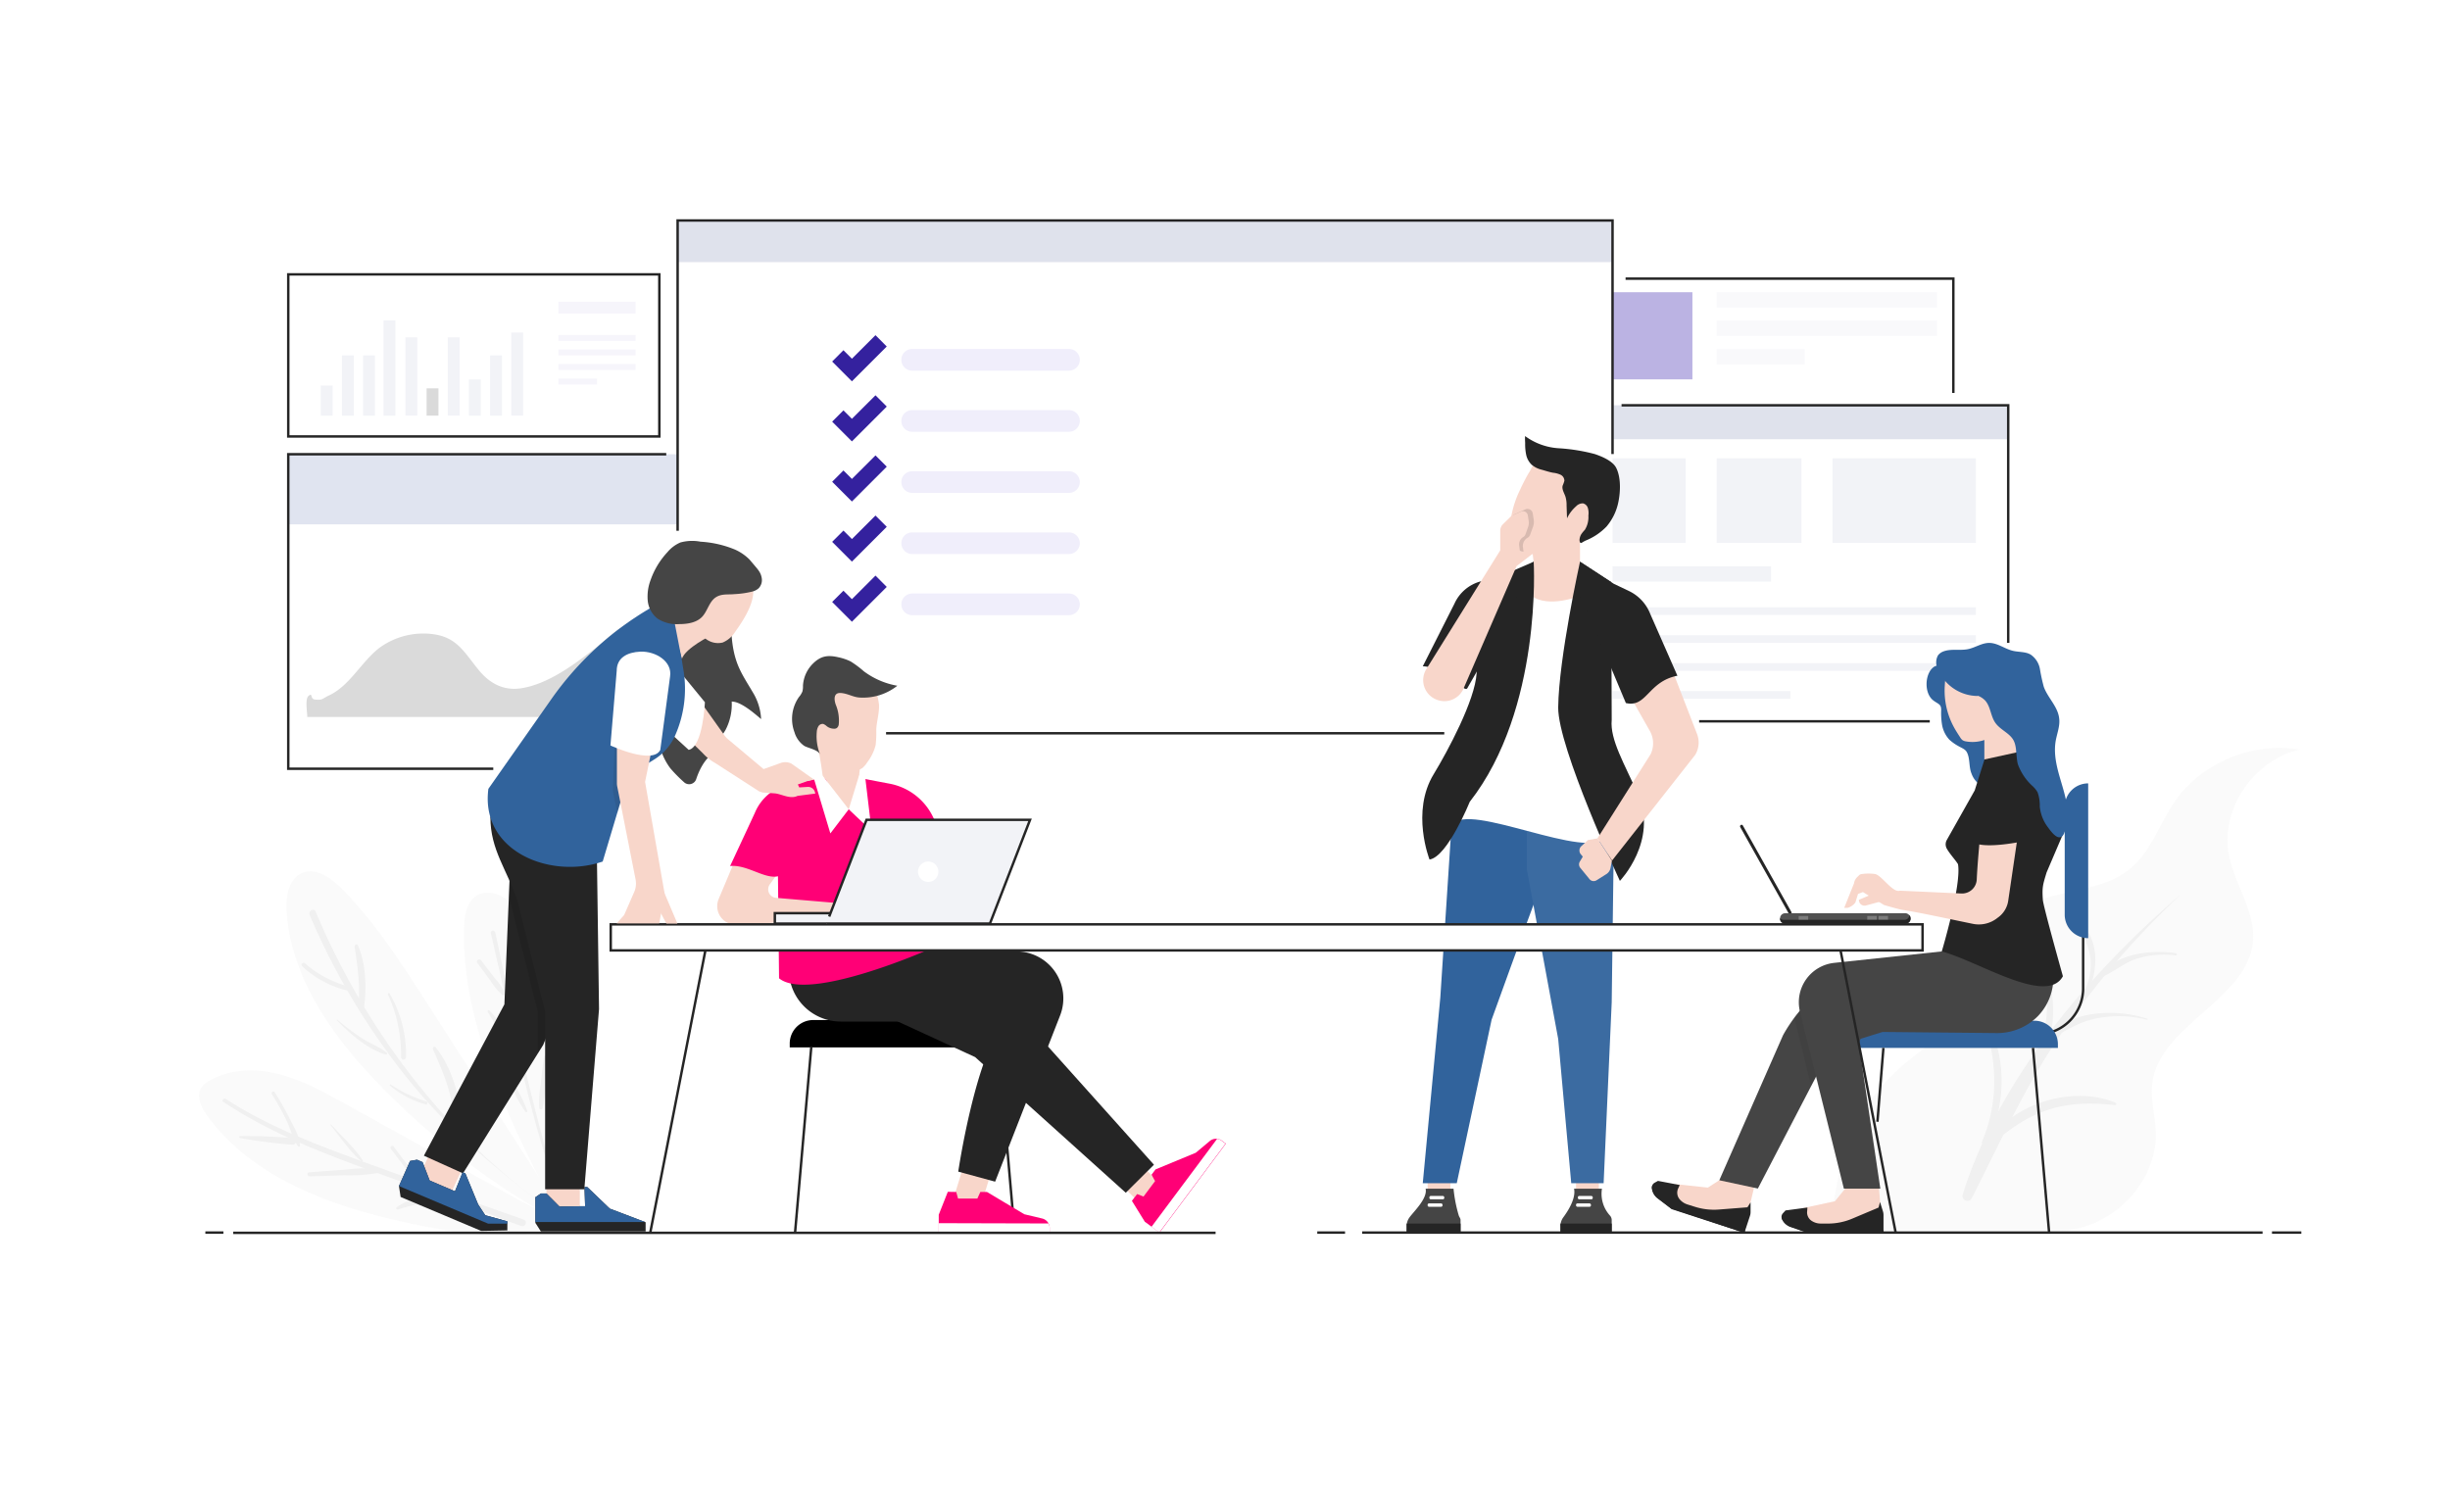 <svg xmlns="http://www.w3.org/2000/svg" viewBox="0 0 500 308.67"><defs><style>.cls-1{fill:#fff;}.cls-2{fill:#e0e4f0;}.cls-3{fill:#dadada;}.cls-4{fill:none;stroke:#252525;stroke-miterlimit:10;stroke-width:0.5px;}.cls-5{fill:#bbb3e3;}.cls-6{fill:#f9f9fb;}.cls-7{fill:#dfe2ec;}.cls-8{fill:#f2f3f7;}.cls-9{fill:#f0eefb;}.cls-10{fill:#34219e;}.cls-11{fill:#f6f5fb;}.cls-12,.cls-20{opacity:0.15;}.cls-13{fill:#ddd;}.cls-14{fill:#999;}.cls-15{fill:#f8d6ca;}.cls-16{fill:#454545;}.cls-17{fill:#252525;}.cls-18{fill:#31639c;}.cls-19{fill:#3b6ba1;}.cls-20,.cls-23{fill:#231f20;}.cls-21{fill:#515151;}.cls-22{fill:#7c7c7c;}.cls-23,.cls-24{opacity:0.1;}.cls-25{fill:#ff0076;}</style></defs><title>test_ps</title><g id="Bg"><rect class="cls-1" width="500" height="308.67"/></g><g id="Graphics"><g id="Layer_10" data-name="Layer 10"><rect class="cls-1" x="58.83" y="92.71" width="108.85" height="64.19"/><rect class="cls-2" x="58.83" y="92.71" width="108.85" height="14.31"/><path class="cls-3" d="M62.71,146.33h98.54c-.16,0,.25-23.4-.06-25.75-3.58,1.88-6.31,5.48-10.11,7.36a17.18,17.18,0,0,1-10.17,1.86c-3.2-.54-5.81-3-9.1-3.18-4.28-.28-7.17,3.2-10.23,5.59-4.28,3.36-9.72,7.42-15.24,8.27-3.56.54-6.44-1-8.65-3.74-2.87-3.47-4.34-6.62-9.2-7.29a15.19,15.19,0,0,0-11.08,2.79c-3.72,2.9-6,7.68-10.23,9.68-1.52.71-1.22,1-2.89.86-1.09-.09-.39-1.57-1.35-.72C62.23,142.68,62.71,145.38,62.71,146.33Z"/><polyline class="cls-4" points="100.67 156.9 58.83 156.9 58.83 92.71 135.97 92.71"/><rect class="cls-1" x="324.25" y="56.86" width="74.39" height="23.33"/><rect class="cls-5" x="327.56" y="59.64" width="17.83" height="17.79"/><rect class="cls-6" x="350.33" y="59.64" width="44.97" height="3.13"/><rect class="cls-6" x="350.33" y="65.43" width="44.97" height="3.13"/><rect class="cls-6" x="350.33" y="71.23" width="17.98" height="3.13"/><polyline class="cls-4" points="331.75 56.87 398.64 56.87 398.64 80.2"/><rect class="cls-1" x="320.26" y="82.72" width="89.58" height="64.5"/><rect class="cls-7" x="320.26" y="82.72" width="89.58" height="6.93"/><rect class="cls-1" x="324.74" y="84.61" width="3.75" height="3.16"/><polyline class="cls-4" points="409.84 131.21 409.84 82.72 330.93 82.72"/><line class="cls-4" x1="346.76" y1="147.22" x2="393.83" y2="147.22"/><rect class="cls-8" x="326.7" y="93.53" width="17.31" height="17.28" transform="translate(670.71 204.34) rotate(180)"/><rect class="cls-8" x="350.34" y="93.53" width="17.31" height="17.28" transform="translate(717.99 204.34) rotate(180)"/><rect class="cls-8" x="373.98" y="93.53" width="29.26" height="17.28" transform="translate(777.22 204.34) rotate(180)"/><rect class="cls-8" x="326.57" y="115.58" width="34.87" height="3.12"/><rect class="cls-8" x="326.21" y="123.95" width="77.03" height="1.56"/><rect class="cls-8" x="326.21" y="129.65" width="77.03" height="1.56"/><rect class="cls-8" x="326.53" y="135.35" width="77.03" height="1.56"/><rect class="cls-8" x="326.86" y="141.05" width="38.53" height="1.56"/><rect class="cls-1" x="138.29" y="45" width="190.8" height="104.66"/><line class="cls-4" x1="294.75" y1="149.66" x2="180.83" y2="149.66"/><path id="_Path_" data-name="&lt;Path&gt;" class="cls-9" d="M218.16,75.65h-32a2.21,2.21,0,0,1-2.21-2.22h0a2.21,2.21,0,0,1,2.21-2.21h32a2.21,2.21,0,0,1,2.21,2.21h0A2.21,2.21,0,0,1,218.16,75.65Z"/><path id="_Path_2" data-name="&lt;Path&gt;" class="cls-9" d="M218.16,88.13h-32a2.22,2.22,0,0,1-2.21-2.22h0a2.21,2.21,0,0,1,2.21-2.21h32a2.21,2.21,0,0,1,2.21,2.21h0A2.22,2.22,0,0,1,218.16,88.13Z"/><path id="_Path_3" data-name="&lt;Path&gt;" class="cls-9" d="M218.16,100.6h-32a2.21,2.21,0,0,1-2.21-2.21h0a2.21,2.21,0,0,1,2.21-2.21h32a2.21,2.21,0,0,1,2.21,2.21h0A2.21,2.21,0,0,1,218.16,100.6Z"/><path id="_Path_4" data-name="&lt;Path&gt;" class="cls-9" d="M218.16,113.08h-32a2.21,2.21,0,0,1-2.21-2.21h0a2.21,2.21,0,0,1,2.21-2.21h32a2.21,2.21,0,0,1,2.21,2.21h0A2.21,2.21,0,0,1,218.16,113.08Z"/><path id="_Path_5" data-name="&lt;Path&gt;" class="cls-9" d="M218.16,125.56h-32a2.21,2.21,0,0,1-2.21-2.21h0a2.21,2.21,0,0,1,2.21-2.21h32a2.21,2.21,0,0,1,2.21,2.21h0A2.21,2.21,0,0,1,218.16,125.56Z"/><g id="_Group_" data-name="&lt;Group&gt;"><polygon id="_Path_6" data-name="&lt;Path&gt;" class="cls-10" points="173.86 126.9 169.83 122.86 172.13 120.56 173.86 122.29 178.67 117.48 180.97 119.79 173.86 126.9"/></g><g id="_Group_2" data-name="&lt;Group&gt;"><polygon id="_Path_7" data-name="&lt;Path&gt;" class="cls-10" points="173.86 114.63 169.83 110.59 172.13 108.29 173.86 110.02 178.67 105.22 180.97 107.52 173.86 114.63"/></g><g id="_Group_3" data-name="&lt;Group&gt;"><polygon id="_Path_8" data-name="&lt;Path&gt;" class="cls-10" points="173.86 102.36 169.83 98.33 172.13 96.02 173.86 97.75 178.67 92.95 180.97 95.25 173.86 102.36"/></g><g id="_Group_4" data-name="&lt;Group&gt;"><polygon id="_Path_9" data-name="&lt;Path&gt;" class="cls-10" points="173.86 90.09 169.83 86.06 172.13 83.75 173.86 85.48 178.67 80.68 180.97 82.98 173.86 90.09"/></g><g id="_Group_5" data-name="&lt;Group&gt;"><polygon id="_Path_10" data-name="&lt;Path&gt;" class="cls-10" points="173.86 77.83 169.83 73.79 172.13 71.48 173.86 73.21 178.67 68.41 180.97 70.72 173.86 77.83"/></g><rect class="cls-7" x="138.29" y="45" width="190.8" height="8.5"/><polyline class="cls-4" points="138.29 108.33 138.29 45 329.09 45 329.09 92.67"/><rect class="cls-1" x="58.83" y="56" width="75.73" height="33.08"/><rect class="cls-4" x="58.83" y="56" width="75.73" height="33.08"/><rect class="cls-8" x="65.46" y="78.69" width="2.42" height="6.15"/><rect class="cls-8" x="69.78" y="72.54" width="2.42" height="12.3"/><rect class="cls-8" x="74.1" y="72.54" width="2.42" height="12.3"/><rect class="cls-8" x="78.27" y="65.39" width="2.42" height="19.45"/><rect class="cls-8" x="82.74" y="68.84" width="2.42" height="15.99"/><rect class="cls-3" x="87.06" y="79.26" width="2.42" height="5.57"/><rect class="cls-8" x="91.38" y="68.84" width="2.42" height="15.99"/><rect class="cls-8" x="95.7" y="77.45" width="2.42" height="7.39"/><rect class="cls-8" x="100.02" y="72.54" width="2.42" height="12.3"/><rect class="cls-8" x="104.34" y="67.87" width="2.42" height="16.96"/><rect class="cls-11" x="113.96" y="61.57" width="15.75" height="2.42"/><rect class="cls-11" x="113.96" y="68.36" width="15.75" height="1.21"/><rect class="cls-11" x="113.96" y="71.33" width="15.75" height="1.21"/><rect class="cls-11" x="113.96" y="74.3" width="15.75" height="1.21"/><rect class="cls-11" x="113.96" y="77.26" width="7.88" height="1.21"/><g class="cls-12"><path class="cls-13" d="M87,204.51c-5.21-8.09-10.46-16.24-17.21-23.09-2.22-2.25-5.43-4.51-8.29-3.16-2.63,1.23-3.17,4.71-3,7.61.8,13.63,9.31,25.59,18.8,35.4A153.66,153.66,0,0,0,113.55,249l2.33.45Z"/><path class="cls-14" d="M111.33,246.07c-20.79-14.6-37.18-36.77-46.91-60-.34-.84-1.57-.14-1.22.69A142.42,142.42,0,0,0,83,219.91c8.2,10.24,17.8,18.42,28.25,26.23a0,0,0,0,0,0-.07Z"/><path class="cls-14" d="M61.69,197.23a20.56,20.56,0,0,0,9.44,5c.54.12.78-.7.23-.84a21.61,21.61,0,0,1-9.1-4.76c-.39-.35-1,.21-.57.57Z"/><path class="cls-14" d="M68.77,208.23c2.57,2.7,6.33,6,10,7a.21.21,0,0,0,.16-.38C77.44,213.68,75.61,213,74,212a51.6,51.6,0,0,1-5.13-3.85.09.09,0,0,0-.12.13Z"/><path class="cls-14" d="M79.58,221.56a19.5,19.5,0,0,0,7.28,3.85.3.3,0,0,0,.16-.58,28.35,28.35,0,0,1-7.28-3.48c-.12-.08-.27.11-.16.21Z"/><path class="cls-14" d="M72.38,193.22c.6,4.24,1.21,8,.74,12.27-.08.77,1.1.76,1.2,0,.51-4,.36-8.8-1.28-12.55-.18-.4-.71-.1-.66.27Z"/><path class="cls-14" d="M79.16,202.94a29.54,29.54,0,0,1,2.7,12.82.48.48,0,0,0,1,0,24.44,24.44,0,0,0-3.37-13,.16.16,0,0,0-.28.16Z"/><path class="cls-14" d="M88.36,214.18c2.23,4.94,4,9.24,4.4,14.73.06.9,1.47.92,1.41,0-.36-5.2-1.91-11-5.27-15.16-.26-.32-.69.09-.54.42Z"/><path class="cls-13" d="M106.76,245.4,70.35,225.24c-4.28-2.37-8.63-4.77-13.38-6s-10-1.1-14.26,1.35a4.87,4.87,0,0,0-1.57,1.31c-1.21,1.77-.08,4.17,1.2,5.9,10.09,13.67,27.7,19.26,44.37,22.5,10,1.94,20.59,3.25,29.94-.66A79.15,79.15,0,0,1,106.76,245.4Z"/><path class="cls-14" d="M45.58,224.89c8.71,5.82,18.4,9.75,28.2,13.34,10.86,4,21.75,7.86,32.57,12,.84.32,1.39-1,.54-1.3-10.49-3.66-20.91-7.5-31.34-11.29-10.18-3.7-20.34-7.43-29.48-13.34-.43-.28-.92.35-.49.64Z"/><path class="cls-14" d="M48.92,232.26a105.28,105.28,0,0,0,10.75,1.37c.86.05,1.06-1.23.19-1.33A106.92,106.92,0,0,0,49,231.88a.19.19,0,0,0,0,.38Z"/><path class="cls-14" d="M63.22,240.1l7-.22a34,34,0,0,0,7-.5c.43-.11.51-.76,0-.83a31.86,31.86,0,0,0-6.69.18l-7.42.54c-.55,0-.44.85.1.83Z"/><path class="cls-14" d="M81.21,246.85a37.7,37.7,0,0,1,5.92-1.39c1.68-.19,3.46.23,5.07-.2.44-.12.31-.69,0-.86-1.57-.87-4.16-.47-5.85-.14a13.12,13.12,0,0,0-5.4,2.15c-.25.18,0,.51.25.44Z"/><path class="cls-14" d="M55.47,223.32a46.33,46.33,0,0,1,3.24,5.9c.7,1.57,1.11,3.34,2.11,4.73a.22.22,0,0,0,.4-.16c-.13-2-1.3-3.88-2.18-5.62a58.19,58.19,0,0,0-3-5.26c-.24-.37-.78,0-.55.41Z"/><path class="cls-14" d="M67.45,229.62c2,2.44,3.92,5.37,6.31,7.44.16.14.35-.08.25-.25-1.71-2.64-4.33-4.93-6.44-7.28-.07-.07-.19,0-.12.09Z"/><path class="cls-14" d="M79.72,234.42c1.09,1.46,2.26,2.9,3.3,4.4.9,1.32,1.61,2.86,3,3.75a.29.29,0,0,0,.44-.33c-.49-1.55-1.79-2.65-2.8-3.89-1.16-1.41-2.24-2.91-3.35-4.36a.36.36,0,0,0-.57.43Z"/><path class="cls-13" d="M103.75,183.9c-1.82-1.68-4.81-2.37-6.79-.88-1.81,1.35-2.17,3.89-2.24,6.15C94,209.54,105,231,114.5,249.06l2.07.56c-1.5-20-3-40.21-9.32-59.25C106.47,188,105.56,185.59,103.75,183.9Z"/><path class="cls-14" d="M113.77,242.7c-5.35-17.19-9-34.75-12.68-52.36-.12-.59-1.06-.47-.92.11,4.1,17.48,7.41,35.37,13.32,52.36.06.18.34.07.28-.11Z"/><path class="cls-14" d="M97.43,196.56l2.62,3.53a13.42,13.42,0,0,0,2.48,3,.34.34,0,0,0,.51-.39,13.18,13.18,0,0,0-2.18-3.19L98.17,196a.46.46,0,0,0-.74.56Z"/><path class="cls-14" d="M99.53,206.5c1.55,2.5,3,5.57,5,7.69a.21.21,0,0,0,.36-.2c-.76-2.86-3.11-5.62-5-7.76a.23.23,0,0,0-.36.27Z"/><path class="cls-14" d="M102.8,218.65a21.82,21.82,0,0,0,2.24,4.48,25,25,0,0,0,2.2,3.79.21.21,0,0,0,.36-.2,29.17,29.17,0,0,0-2.13-4.53,18.27,18.27,0,0,0-2.13-3.85.32.32,0,0,0-.54.31Z"/><path class="cls-14" d="M107.67,201.62a18.53,18.53,0,0,0-2.21,5.2c-.37,1.4-1,3.47-.4,4.86a.32.32,0,0,0,.58,0c.64-1.3.47-3.16.78-4.6a31.49,31.49,0,0,1,1.64-5.24c.08-.22-.25-.44-.39-.22Z"/><path class="cls-14" d="M111.07,215.61c-.31,1.83-.52,3.66-.7,5.51a22.49,22.49,0,0,0-.32,5c0,.33.58.46.69.09a23,23,0,0,0,.51-5.32c.11-1.78.17-3.53.15-5.32,0-.19-.3-.18-.33,0Z"/></g><g class="cls-12"><path class="cls-13" d="M373.47,251.17C375,238.09,377,228.37,386.6,219c4.49-4.4,10.43-7.48,14-12.63,4.31-6.26,4.65-15,10.58-19.87,6.36-5.24,16.55-3.8,23.1-8.83,4.67-3.58,6.39-9.58,9.74-14.34,5.43-7.72,15.74-11.94,25.27-10.35-9.54,2.24-16.27,12.38-14.39,21.68,1.21,6,5.4,11.38,4.89,17.42-1,12-19.17,17.12-20.57,29.08-.38,3.25.61,6.51.74,9.78.42,10.17-8.76,19.8-19.3,20.25Z"/><path class="cls-14" d="M444.8,182.82a168.69,168.69,0,0,0-25.05,29.48c-6.91,10.34-11.77,21.32-17.37,32.29a1,1,0,0,1-1.84-.75c7.35-23.55,25.56-44.92,44.23-61.05a0,0,0,0,1,0,0Z"/><path class="cls-14" d="M444,195a18.93,18.93,0,0,0-7.78.63c-2.64.81-4.44,2.48-6.85,3.59-.27.12-.65-.15-.45-.43,3-4.22,10.4-5,15.14-4.23a.22.22,0,0,1-.06.44Z"/><path class="cls-14" d="M438.13,208.12a23.38,23.38,0,0,0-10.94-.13c-3.3.79-5.86,2.57-8.8,4.09a.48.48,0,0,1-.59-.74c4.9-5.1,14-5.51,20.4-3.43a.11.11,0,1,1-.07.21Z"/><path class="cls-14" d="M431.66,225.57c-10.06-1.18-16.71.76-24.3,7.28-.45.38-1.25-.12-.88-.66,4.93-7.21,17.12-10.68,25.31-7.08a.25.25,0,0,1-.13.46Z"/><path class="cls-14" d="M425.23,189.05c4,4.28,2.56,12.77-1.35,16.65-.14.15-.41,0-.29-.22,1.74-2.62,3-5.14,3.09-8.33.09-2.93-1.09-5.12-2-7.81a.31.31,0,0,1,.51-.29Z"/><path class="cls-14" d="M417.67,198.66c2.07,5.53,1.85,12.87-1.5,17.92-.17.25-.61.1-.51-.21,1.94-6.16,2.81-11.13,1.47-17.56a.28.28,0,0,1,.54-.15Z"/><path class="cls-14" d="M406,209.23c3.6,7.76,3.1,16.36-.27,24.1-.31.71-1.53.41-1.22-.32,3.26-7.77,3.09-15.51.76-23.48-.11-.41.54-.7.73-.3Z"/></g></g><g id="Layer_6" data-name="Layer 6"><rect class="cls-15" x="291.35" y="237.35" width="4.66" height="7.09" transform="translate(587.36 481.79) rotate(180)"/><path class="cls-16" d="M296.64,242.61a28.51,28.51,0,0,0,1.07,5.48c.1.32.36.57.36.91v2.62h-11v-1.39a3,3,0,0,1,.59-1.77c.93-1.27,3.72-3.89,3.28-5.85Z"/><path class="cls-17" d="M296.61,242.61h0l0,.08S296.61,242.64,296.61,242.61Z"/><path class="cls-17" d="M298.07,249.73v1.89h-11v-1.39a2.74,2.74,0,0,1,0-.5Z"/><rect class="cls-1" x="291.72" y="244.1" width="3.04" height="0.68" rx="0.27" ry="0.27" transform="translate(586.47 488.88) rotate(180)"/><rect class="cls-1" x="291.35" y="245.62" width="3.04" height="0.68" rx="0.27" ry="0.27" transform="translate(585.74 491.92) rotate(180)"/><rect class="cls-15" x="321.65" y="237.35" width="4.66" height="7.09" transform="translate(647.95 481.79) rotate(180)"/><path class="cls-18" d="M313.59,183.05c-1.3,3.21-9.18,25.07-9.18,25.07l-7.11,33.37h-6.94l3.58-37.87,2.62-40.21,15,1.79,2.72,13.45Z"/><polygon class="cls-19" points="329.36 170.98 328.92 204.58 327.27 241.49 320.66 241.49 318 212.07 311.6 177.42 311.6 165.2 328.1 166.71 329.36 170.98"/><path class="cls-15" d="M312.53,122.83h9.92V109.77H311.6C314.12,113,312.53,122.83,312.53,122.83Z"/><path class="cls-1" d="M328.1,169.47c-.33,7.73-25.34-4.73-30.8-1.84l6.61-45.49s6.06-2.41,8.62-.53c3.54,2.6,9.92,0,9.92,0l4.45,1.77S328.37,162.86,328.1,169.47Z"/><path class="cls-17" d="M313,114.65s1.8,30-13.05,49c0,0-4.54,11.23-8.21,11.78,0,0-3.84-9.74.85-17.42,2.87-4.72,8.43-15.07,8.76-20.59l.94-15.84Z"/><path class="cls-17" d="M322.45,114.65s-4.34,19.67-4.45,29.72c-.1,8.17,12.59,35.42,12.59,35.42s7.84-8.17,3.71-17.62c-2.73-6.23-5.77-11.16-5.38-15.25l-.1-28.11Z"/><path class="cls-15" d="M308.17,107.29a20.7,20.7,0,0,1,2.05-7.33q.78-1.71,1.71-3.33a7.48,7.48,0,0,0,.63-1.14,1.42,1.42,0,0,1,1.16-.81,4.32,4.32,0,0,1,1.47.17,27.4,27.4,0,0,1,5.95,1.86,11.51,11.51,0,0,1,2.07,1.2,6.28,6.28,0,0,1,2.05,2.82,11.3,11.3,0,0,1,0,6,4,4,0,0,1-2.61,3.3c-1.12.64-2.25,1.25-3.39,1.82a12.34,12.34,0,0,1-2.09.88,13.31,13.31,0,0,1-4,.32,6.36,6.36,0,0,1-3-.6,4,4,0,0,1-1.72-2.26A7.7,7.7,0,0,1,308.17,107.29Z"/><path class="cls-17" d="M311.24,89a12.9,12.9,0,0,0,6.89,2.49,37.48,37.48,0,0,1,7.33,1.18c1.46.5,3.72,1.41,4.42,2.91,1,2.09.82,5.19.29,7.37a11.13,11.13,0,0,1-2.29,4.5,12.24,12.24,0,0,1-4.35,2.91l-.41.22a2,2,0,0,1-.43.24c-.28.06-.34-.42-.34-.63a2.5,2.5,0,0,1,.38-1.19,7.37,7.37,0,0,1,.71-.86,4.92,4.92,0,0,0,.72-2.91,3.74,3.74,0,0,0-.09-1.49,1.38,1.38,0,0,0-1-1,1.84,1.84,0,0,0-1.41.59,7.49,7.49,0,0,0-1.86,2.46l-.09-2.61a5.92,5.92,0,0,0-.22-1.78c-.24-.76-.77-1.49-.59-2.26a7.74,7.74,0,0,0,.36-1,1.36,1.36,0,0,0-.79-1.25,4.89,4.89,0,0,0-1.51-.4c-.81-.15-1.57-.41-2.36-.63a4.84,4.84,0,0,1-2-1,3.9,3.9,0,0,1-1.14-2.07,10.49,10.49,0,0,1-.2-2.38A11.56,11.56,0,0,1,311.24,89Z"/><path class="cls-15" d="M341,136.05l5.33,13.74a4.86,4.86,0,0,1-.37,4.28L329,175.63l-3-4.51,10.86-17.18a5.14,5.14,0,0,0-.12-4.69L331.49,140S337.87,142.37,341,136.05Z"/><path class="cls-15" d="M326,171.12l-1.94.34-1.34,1.24a1.21,1.21,0,0,0-.09,1.68l.39.46-.6,1a1.11,1.11,0,0,0,.08,1.28l1.88,2.3a1.1,1.1,0,0,0,1.44.25l2-1.26a1.91,1.91,0,0,0,.86-1.25l.29-1.49Z"/><path class="cls-16" d="M326.93,242.61a6.59,6.59,0,0,0,1.63,5.48,1.39,1.39,0,0,1,.36.91v2.62H318.46v-1.39a3,3,0,0,1,.58-1.77c.94-1.27,2.63-3.89,2.19-5.85Z"/><path class="cls-17" d="M326.91,242.61h0v.08S326.91,242.64,326.91,242.61Z"/><path class="cls-17" d="M328.92,249.73v1.89H318.46v-1.39a2.74,2.74,0,0,1,0-.5Z"/><rect class="cls-1" x="322.01" y="244.1" width="3.04" height="0.68" rx="0.27" ry="0.27" transform="translate(647.06 488.88) rotate(180)"/><rect class="cls-1" x="321.65" y="245.62" width="3.04" height="0.68" rx="0.27" ry="0.27" transform="translate(646.33 491.92) rotate(180)"/><path class="cls-17" d="M322.45,114.65l6.91,4.51,3.07,1.46a8.68,8.68,0,0,1,4.35,4.67l5.55,12.63c-6,1.16-6.25,6.58-10.52,5.57l-6.13-14.6-3.23-7.28Z"/><path class="cls-17" d="M313,114.65l-6.92,3-3.86,1a8.19,8.19,0,0,0-5.39,4.55L290.36,136c4.13,0,8.43,5.53,9.09,4.47l7.92-13.89Z"/><path class="cls-20" d="M310.8,111.66a1.92,1.92,0,0,1,1-1.93h0a1.13,1.13,0,0,0,.46-.55l.61-1.69a2.93,2.93,0,0,0,.14-1.38l-.2-1.31a1.09,1.09,0,0,0-1.53-.83L309,105l-1.37,1.35v0a9.27,9.27,0,0,0,.29,3.52,4.52,4.52,0,0,0,1.92,2.51,4.09,4.09,0,0,0,1.1.42Z"/><path class="cls-15" d="M291.12,136.51l15.05-24.18v-4a1.88,1.88,0,0,1,.56-1.34l1.7-1.67,2-.9a1,1,0,0,1,1.37.75l.18,1.17a2.5,2.5,0,0,1-.13,1.24l-.54,1.51a.94.94,0,0,1-.42.5h0a1.74,1.74,0,0,0-.86,1.73l.15,1.14,2.65.52-3.32,2.56-10.83,25a4.26,4.26,0,0,1-5.73,2.16h0A4.27,4.27,0,0,1,291.12,136.51Z"/></g><g id="Layer_12" data-name="Layer 12"><path class="cls-17" d="M365.46,186.53h0a.32.32,0,0,1-.43-.12l-9.88-17.6a.32.32,0,0,1,.12-.43h0a.3.3,0,0,1,.42.12l9.88,17.6A.29.29,0,0,1,365.46,186.53Z"/><rect class="cls-21" x="363.28" y="186.39" width="26.62" height="2.1" rx="1.04" ry="1.04"/><path class="cls-17" d="M389.9,187.36a1,1,0,0,0-.24-.62,1,1,0,0,1-1,1H364a1,1,0,0,1-.74-.36h0v.14a1,1,0,0,0,1,1h24.66a1,1,0,0,0,1-1Z"/><rect class="cls-22" x="381.07" y="186.95" width="1.94" height="0.74"/><rect class="cls-22" x="383.37" y="186.95" width="1.94" height="0.74"/><rect class="cls-22" x="367.08" y="186.96" width="1.94" height="0.74"/><path class="cls-4" d="M415.75,211.11h0a9.38,9.38,0,0,0,9.38-9.38V164"/><path class="cls-18" d="M382.84,208.33h32.35a4.79,4.79,0,0,1,4.79,4.79v.76a0,0,0,0,1,0,0H378a0,0,0,0,1,0,0v-.76A4.79,4.79,0,0,1,382.84,208.33Z"/><path class="cls-18" d="M426.16,159.85v31.63h0a4.79,4.79,0,0,1-4.79-4.8v-22a4.78,4.78,0,0,1,4.79-4.79Z"/><line class="cls-4" x1="384.37" y1="213.88" x2="383.15" y2="228.95"/><line class="cls-4" x1="414.9" y1="213.88" x2="418.18" y2="251.5"/><polygon class="cls-15" points="352.58 239.79 348.54 242.39 341.88 241.68 341.15 245.16 356.14 250.1 358.15 241.63 352.58 239.79"/><path class="cls-17" d="M342.8,241.86l-4.44-.84-.67.37a1.08,1.08,0,0,0-.56,1.07v0a3,3,0,0,0,1.15,2.05l2.89,2.2L356,251.62l1.13-3.44a2.54,2.54,0,0,0,.13-.77l0-2-.64,1-5.87.46a12.83,12.83,0,0,1-4.77-.54l-1.6-.5a3.44,3.44,0,0,1-1.64-1.11h0a2.08,2.08,0,0,1-.25-2.17Z"/><path class="cls-17" d="M338.45,244.06a3,3,0,0,1-1.16-2v0a.74.74,0,0,1,0-.21,1.05,1.05,0,0,0-.17.69v0a3,3,0,0,0,1.15,2.05l2.89,2.2L356,251.62l.16-.49-14.77-4.86Z"/><path class="cls-16" d="M387.23,209.67l-13.57,4.24-14.91,28.67-7.87-1.69,13-29.59a32,32,0,0,1,13.61-13.07l4.43-.06Z"/><polygon class="cls-15" points="377.51 241.44 374.48 245.17 367.94 246.58 368.34 250.12 384.11 250.12 383.37 241.44 377.51 241.44"/><path class="cls-17" d="M368.86,246.46l-4.47.59-.52.57a1.09,1.09,0,0,0-.2,1.19l0,0a3,3,0,0,0,1.74,1.58l3.43,1.19h15.55V248a2.64,2.64,0,0,0-.12-.78l-.59-1.89-.3,1.13L378,248.73a12.62,12.62,0,0,1-4.69,1l-1.68,0a3.35,3.35,0,0,1-1.9-.55h0a2.06,2.06,0,0,1-.92-2Z"/><path class="cls-17" d="M365.42,249.92a3,3,0,0,1-1.73-1.58l0,0a1.66,1.66,0,0,1-.06-.21,1.15,1.15,0,0,0,.06.71l0,0a3,3,0,0,0,1.73,1.58l3.44,1.19h15.55v-.51H368.86Z"/><path class="cls-23" d="M381.89,198.17l-4.43.06a32,32,0,0,0-11.29,9.5l3.45,13.94,4-7.76,4.35-1.36a2.63,2.63,0,0,1,2.57-2l3.77,0,2.88-.9Z"/><path class="cls-16" d="M404.06,189.39l-4.35,4.43-25.36,2.7a8.08,8.08,0,0,0-7,10l8.95,36.08h7.44l-4.3-29a2.63,2.63,0,0,1,2.63-3l25.45.25a11.65,11.65,0,0,0,8.34-3.42,11.32,11.32,0,0,0,2.79-10.9l-2-7.67Z"/><path class="cls-18" d="M412.1,151.86a44.57,44.57,0,0,0-5.7-12.05,9,9,0,0,0-1.65-1.88,7.11,7.11,0,0,0-1.47-.89,14.76,14.76,0,0,0-7.39-1.26,2.78,2.78,0,0,0-1.07.24,2.67,2.67,0,0,0-.61.5c-1.39,1.56-1.43,4.9.2,6.32a5.63,5.63,0,0,0,.75.53c.78.47,1,.67,1,1.57a14.78,14.78,0,0,0,.15,2.82,6,6,0,0,0,1.51,3.2,9.41,9.41,0,0,0,1.82,1.3c.56.33,1.35.6,1.7,1.17.75,1.25.43,3.06,1,4.43a4.79,4.79,0,0,0,2.18,2.6,6.29,6.29,0,0,0,2.39.52c1.76.12,3.61.33,4.84-1.17a5.8,5.8,0,0,0,1.17-2.48A10.9,10.9,0,0,0,412.1,151.86Z"/><rect class="cls-15" x="404.97" y="148.72" width="6.61" height="6.28"/><path class="cls-17" d="M421,199.25S417,185,416.91,183.68c-.18-2.64,0-3.07.76-5.61l3.25-7.61c1-3.45.19-7.24-1.07-10.6l-3.11-8.27-5.3,2L405,155l-2,6.33-5.7,10.12a1.81,1.81,0,0,0,0,1.75c.62,1.11,1.86,2.43,2.29,3.18.76,4.21-3.31,17.81-3.31,17.81C403.68,196.13,417.71,205.32,421,199.25Z"/><path class="cls-15" d="M397,138.7a11.48,11.48,0,0,0-.1,1.15,15.58,15.58,0,0,0,1.78,8.42c.41.78.89,1.51,1.37,2.25a2,2,0,0,0,.46.54,1.66,1.66,0,0,0,.65.25,7.55,7.55,0,0,0,4.42-.51,15,15,0,0,0,2.5-1.41c.39-.25.36-.1.49-.6.25-.93.46-1.86.69-2.79l1.2-4.86-2-5.14-8.93.42a7,7,0,0,0-1.67.86A2,2,0,0,0,397,138.7Z"/><path class="cls-15" d="M405,161.88s-1.34,12.05-1.58,17.58a3,3,0,0,1-3.18,2.9l-12.5-.57c-1.43.5-3.57-2.95-5-3.39a9.59,9.59,0,0,0-2.83,0,.9.9,0,0,0-.6.34l-.3.29a2.19,2.19,0,0,0-.64,1.26l-2,5,.71,0a3,3,0,0,0,1.57-1.09l.54-1.75,1-.38,4.3,2.64s2.91.86,3.78,1c3.2.47,10.58,2.08,14.33,2.84a6.08,6.08,0,0,0,5.1-1.25,5.11,5.11,0,0,0,2.15-3.52L413,162.38Z"/><path class="cls-17" d="M402.25,171.56l.82-5.31c.29-2.67,1.63-4.48,3.24-6.63h0l7.27.77h0a32.84,32.84,0,0,1,.28,8.91l-.24,2.26S404.1,173.72,402.25,171.56Z"/><g class="cls-24"><path class="cls-17" d="M400.89,137.59Z"/></g><path class="cls-18" d="M419.48,151.55c.23-1.68,1-3.32.75-5-.29-2.37-2.32-4.13-3.13-6.37a35.8,35.8,0,0,1-.78-3.59,4.5,4.5,0,0,0-1.92-3c-1.07-.61-2.41-.47-3.61-.76-1.67-.39-3.13-1.62-4.85-1.61-1.49,0-2.8.95-4.26,1.26-1.7.36-3.54-.14-5.15.51a2.46,2.46,0,0,0-1,.74,2.94,2.94,0,0,0-.06,2.81,8.85,8.85,0,0,0,8.21,5.51l-.14-.09a4.1,4.1,0,0,1,1.58,1c1.14,1.25,1.12,3.2,2.1,4.58s2.71,2,3.58,3.35.58,3.39,1,5.07a11.2,11.2,0,0,0,3.12,4.58,5.36,5.36,0,0,1,.91,1.16,7.83,7.83,0,0,1,.45,2.91,8.35,8.35,0,0,0,1.67,4.25c.52.68,1.91,2.76,2.94,1.78a1.83,1.83,0,0,0,.43-.74C423.71,163.58,418.62,157.88,419.48,151.55Z"/><path class="cls-15" d="M382.13,182.47l-2.79,1.19.06.27a1.13,1.13,0,0,0,1.4.88l3-.81Z"/></g><g id="Layer_9" data-name="Layer 9"><rect class="cls-15" x="228.52" y="235.51" width="5.77" height="9.68" transform="translate(-102.23 237.68) rotate(-45.63)"/><rect class="cls-15" x="195.77" y="236.34" width="5.77" height="9.68" transform="translate(79.51 -47.67) rotate(17.06)"/><path d="M166,208.19h38.28A4.79,4.79,0,0,1,209,213v.78a0,0,0,0,1,0,0H161.17a0,0,0,0,1,0,0V213A4.79,4.79,0,0,1,166,208.19Z"/><line class="cls-4" x1="165.56" y1="213.77" x2="162.26" y2="251.57"/><line class="cls-4" x1="203.77" y1="213.77" x2="207.06" y2="251.57"/><polygon class="cls-17" points="163.15 199.25 199 215.75 229.75 243.44 235.5 237.72 209.04 208.19 182.4 189.25 163.15 199.25"/><path class="cls-17" d="M161,191.17v6.75a10.58,10.58,0,0,0,10.58,10.58H205c-6,7.25-9.44,30.63-9.44,30.63l7.53,2.05,13.29-34a9.59,9.59,0,0,0-9-13H183.5l.17-3Z"/><path class="cls-25" d="M175.32,158.77l6.23,1.18a12.37,12.37,0,0,1,8.81,6.69l5.1,10.37-5.11,11.49-.52,5.17s-24.76,11-30.84,6l-.28-26.41,9.35-13.67Z"/><path class="cls-15" d="M166.65,151.13s2,8.88,1.56,14.05h7.25s-.75-8.82.75-10.27Z"/><path class="cls-15" d="M179.39,143.8a13.74,13.74,0,0,0-1.43-4.64l-.27.13a6.62,6.62,0,0,0-6.22-1.43,8.82,8.82,0,0,0-5.1,4,10.61,10.61,0,0,0-.79,9.14,10.37,10.37,0,0,0,6.78,6.15,4.12,4.12,0,0,0,3.63-.39,4.84,4.84,0,0,0,1-1.17,9.68,9.68,0,0,0,1.71-3.5,21.46,21.46,0,0,0,.13-3.11C178.89,147.27,179.48,145.55,179.39,143.8Z"/><path class="cls-16" d="M176.28,137a20.44,20.44,0,0,0-2.68-2,10.59,10.59,0,0,0-2.45-.84c-2.13-.49-3.56-.35-5.19,1.23a6.91,6.91,0,0,0-2.09,4.57,4.08,4.08,0,0,1-.11,1.16,4.24,4.24,0,0,1-.72,1.16,7.76,7.76,0,0,0-.9,7.17,5.15,5.15,0,0,0,2,2.79c.79.45,2.84.8,3.23,1.75a9.9,9.9,0,0,1-.68-4.6,2.52,2.52,0,0,1,.33-1.15,1,1,0,0,1,1-.48,2.43,2.43,0,0,1,.73.48,2.44,2.44,0,0,0,1.45.49.9.9,0,0,0,.58-.14,1.1,1.1,0,0,0,.39-.71,8.35,8.35,0,0,0-.62-4.09c-.36-1.06-.43-2.43,1-2.35s2.55.86,3.9.93a11.25,11.25,0,0,0,7.68-2.41A16,16,0,0,1,176.28,137Z"/><polygon class="cls-1" points="173.21 165.18 175.32 158.27 176.56 158.51 177.88 169.6 173.21 165.18"/><path class="cls-15" d="M168,158.77,161.33,160a9.83,9.83,0,0,0-7.25,5.86l-7.41,17.62a3.78,3.78,0,0,0,3.49,5.25l26.5-1.32,1.22-3.75-2.92,1-16.58-1.41a1.74,1.74,0,0,1-1.27-2.76l11.1-15.33S170.2,159.7,168,158.77Z"/><path class="cls-25" d="M168,158.77,161.33,160a9.83,9.83,0,0,0-7.25,5.86L149,176.76c4-.41,8.15,3.75,11,1.5l8.25-13.08S170.2,159.7,168,158.77Z"/><polygon class="cls-1" points="167.9 158.34 173.21 165.18 169.46 170.1 166.06 158.77 167.9 158.34"/><path class="cls-25" d="M193.43,243.25l-1.85,4.68v3.69h22.64v-1a2,2,0,0,0-1.52-1.92l-3.65-.87-7.63-4.55h-1.35l-.61,1.35h-3.94l-.37-1.35Z"/><path class="cls-1" d="M191.58,249.65v2h22.64v-1a2,2,0,0,0-.24-.94Z"/><path class="cls-25" d="M231,245.09l2.64,4.27,3,2.21,13.53-18.15-.81-.61a2,2,0,0,0-2.46.07l-2.87,2.4-8.21,3.4-.81,1.08.72,1.3-2.36,3.16-1.3-.51Z"/><path class="cls-1" d="M235,250.39l1.58,1.18,13.53-18.15-.82-.61a1.92,1.92,0,0,0-.9-.37Z"/></g><g id="Layer_7" data-name="Layer 7"><line class="cls-4" x1="143.99" y1="193.82" x2="132.71" y2="251.57"/><line class="cls-4" x1="375.59" y1="193.82" x2="386.87" y2="251.57"/><rect class="cls-1" x="124.64" y="188.66" width="267.72" height="5.32"/><rect class="cls-4" x="124.64" y="188.66" width="267.72" height="5.32"/><rect class="cls-8" x="158.13" y="186.38" width="16.21" height="2.13"/><rect class="cls-4" x="158.13" y="186.38" width="16.21" height="2.13"/><polygon class="cls-8" points="202.03 188.5 168.66 188.5 176.84 167.33 210.21 167.33 202.03 188.5"/><polyline class="cls-4" points="169.22 187.07 176.84 167.33 210.21 167.33 202.03 188.5 168.66 188.5"/><path class="cls-1" d="M191.51,177.92a2.08,2.08,0,1,1-2.08-2.08A2.08,2.08,0,0,1,191.51,177.92Z"/></g><g id="Layer_8" data-name="Layer 8"><rect class="cls-15" x="86.52" y="235.05" width="7.3" height="7.54" transform="translate(73.4 493.55) rotate(-155.55)"/><polygon class="cls-17" points="117.74 196.33 110.85 213.27 94.49 239.48 86.51 235.88 102.94 204.99 104.5 167.33 117.74 196.33"/><polygon class="cls-17" points="94.42 239.25 94.98 239.5 97.58 245.82 99.03 248.03 103.55 249.28 103.54 251.13 98.2 251.23 81.76 244.3 81.42 242.08 83.69 236.95 85.12 236.7 86.24 237.19 87.69 240.94 92.85 243.14 94.42 239.25"/><polygon class="cls-18" points="81.42 242.07 83.69 236.95 85.12 236.7 86.24 237.19 87.69 240.94 92.85 243.14 94.42 239.25 94.98 239.5 97.58 245.82 99.03 248.03 103.55 249.28 103.55 249.75 99.62 249.75 81.42 242.07"/><rect class="cls-15" x="111.53" y="239.78" width="6.81" height="7.03" transform="translate(229.86 486.59) rotate(180)"/><polygon class="cls-17" points="119.28 242.27 119.85 242.27 124.45 246.68 131.76 249.46 131.76 251.35 110.39 251.35 109.26 249.59 109.26 244.35 110.39 243.59 111.53 243.59 114.17 246.24 119.41 246.18 119.28 242.27"/><polygon class="cls-18" points="111.53 243.59 114.17 246.24 119.41 246.18 119.28 242.27 119.85 242.27 124.45 246.68 131.64 249.41 109.26 249.41 109.26 244.35 110.39 243.59 111.53 243.59"/><path class="cls-16" d="M153.61,141.26c-1-1.71-2.07-3.32-2.85-5.11-1.74-4-1.61-8.53-1.46-12.9l-.58-1.64a12.16,12.16,0,0,0-5.69,0,4.36,4.36,0,0,0-3.87,2.61,18.31,18.31,0,0,0-1.68,3.07c-1.1,2.78-.06,5.47-.38,8.27-.34,3-1.4,6-2.08,8.92a23.79,23.79,0,0,0-.72,4.1,12.65,12.65,0,0,0,2.51,8.24,29.37,29.37,0,0,0,2.77,2.81,1.52,1.52,0,0,0,2.51-.63c.82-2.51,2.36-5,4.18-5.49-.27-1.79,1-3.13,1.82-4.57a11.25,11.25,0,0,0,1.24-5.75c1.89,0,4.61,2.4,6,3.58A11.53,11.53,0,0,0,153.61,141.26Z"/><path class="cls-24" d="M103.84,183.17c.08.22.16.43.23.65l5.68,22.68V215l1.1-1.76,6.89-16.94-13.24-29Z"/><path class="cls-17" d="M102.36,161l-2.28,5.78c0,6.72,3.37,10.64,5.49,17l5.68,22.68v36.28h8l3-36.77-.51-36.76Z"/><path class="cls-15" d="M138,136.23l9.88,13.91a7.57,7.57,0,0,0,.53.6l7.42,6.23,3.48-1.24a2.81,2.81,0,0,1,2.2.12l4.61,3.26-1.4.33-1.89.67.28.6,1.73-.1a1.44,1.44,0,0,1,1.48,1.08l.07.28-3.63.47c-1.46.71-3.13-.31-4.52-.5l-2.63-.19-.66-.22-9-5.8a10.13,10.13,0,0,1-2.52-2l-7.59-7.44Z"/><path class="cls-1" d="M133.82,131.08l-2.94,13.12,9.67,8.85c2.92-.61,3.31-9.72,3.31-9.72Z"/><path class="cls-15" d="M145.16,129.67s-5.31,2.59-6,4.81l-2.35-8.39,7.41-5.06Z"/><path class="cls-18" d="M132.62,124.17l0,0a64.29,64.29,0,0,0-20.12,18.55L99.67,161C98,173.77,112.32,179.5,123,175.84l4.3-14.39a8.73,8.73,0,0,1,3.77-4.93l2.38-1.47a10.9,10.9,0,0,0,4.24-4.73,23.54,23.54,0,0,0,1.8-13.51l-.38-2.33-2.35-12.1Z"/><path class="cls-23" d="M129.62,136.1c-2.55.11-3.76,2-3.76,4.57l-.79,20.5a3.36,3.36,0,0,0,.06.63L126,166l1.35-4.52a8.73,8.73,0,0,1,3.77-4.93l.47-.29,3-14.65A4.76,4.76,0,0,0,129.62,136.1Z"/><path class="cls-15" d="M125.9,138.52v21.3a3.71,3.71,0,0,0,.06.67l3.75,19a4.35,4.35,0,0,1-.28,2.57l-2.05,4.69-1.52,1.71h8.68l1.11-6-4-22.88,4.16-20.32a5,5,0,0,0-5.17-5.75h0A5,5,0,0,0,125.9,138.52Z"/><path class="cls-1" d="M130.67,133c-2.67.13-4.81,1.24-4.81,3.91l-1.28,15.24s8.6,4,10.17.92l2-15C137.24,135,133.82,132.88,130.67,133Z"/><polygon class="cls-15" points="134.92 180.67 138.25 188.5 136 188.51 133.69 184.16 134.92 180.67"/><path class="cls-15" d="M143.41,118.78c2.13-1.73,7.58-2.72,9.59-.16,2.22,2.83-1.29,8-2.93,10.28a5.59,5.59,0,0,1-2.58,2.24,4.06,4.06,0,0,1-4.09-1.38,9.79,9.79,0,0,1-1.93-4.09,9.68,9.68,0,0,1-.37-1.84A6.1,6.1,0,0,1,143.41,118.78Z"/><path class="cls-16" d="M146.07,121.92c-1.37.91-1.67,2.82-2.81,4s-3,1.46-4.66,1.46a7.26,7.26,0,0,1-4.41-1.12,5.31,5.31,0,0,1-2-3.67,9.53,9.53,0,0,1,.59-4.22,16.12,16.12,0,0,1,3.42-5.66,7.05,7.05,0,0,1,2.68-2,9.13,9.13,0,0,1,4.1-.15,21.64,21.64,0,0,1,7,1.6,9.87,9.87,0,0,1,3,2.06l1.3,1.54a7.72,7.72,0,0,1,.56.72,3.46,3.46,0,0,1,.65,1.82,2.38,2.38,0,0,1-.69,1.79,3.05,3.05,0,0,1-1.32.66,18.62,18.62,0,0,1-3.57.51C148.65,121.4,147.25,121.13,146.07,121.92Z"/></g><g id="Layer_11" data-name="Layer 11"><line class="cls-4" x1="47.59" y1="251.62" x2="248.08" y2="251.62"/><line class="cls-4" x1="45.59" y1="251.57" x2="41.91" y2="251.57"/><line class="cls-4" x1="463.67" y1="251.57" x2="469.66" y2="251.57"/><line class="cls-4" x1="461.75" y1="251.57" x2="278" y2="251.57"/><line class="cls-4" x1="268.83" y1="251.57" x2="274.5" y2="251.57"/></g></g></svg>